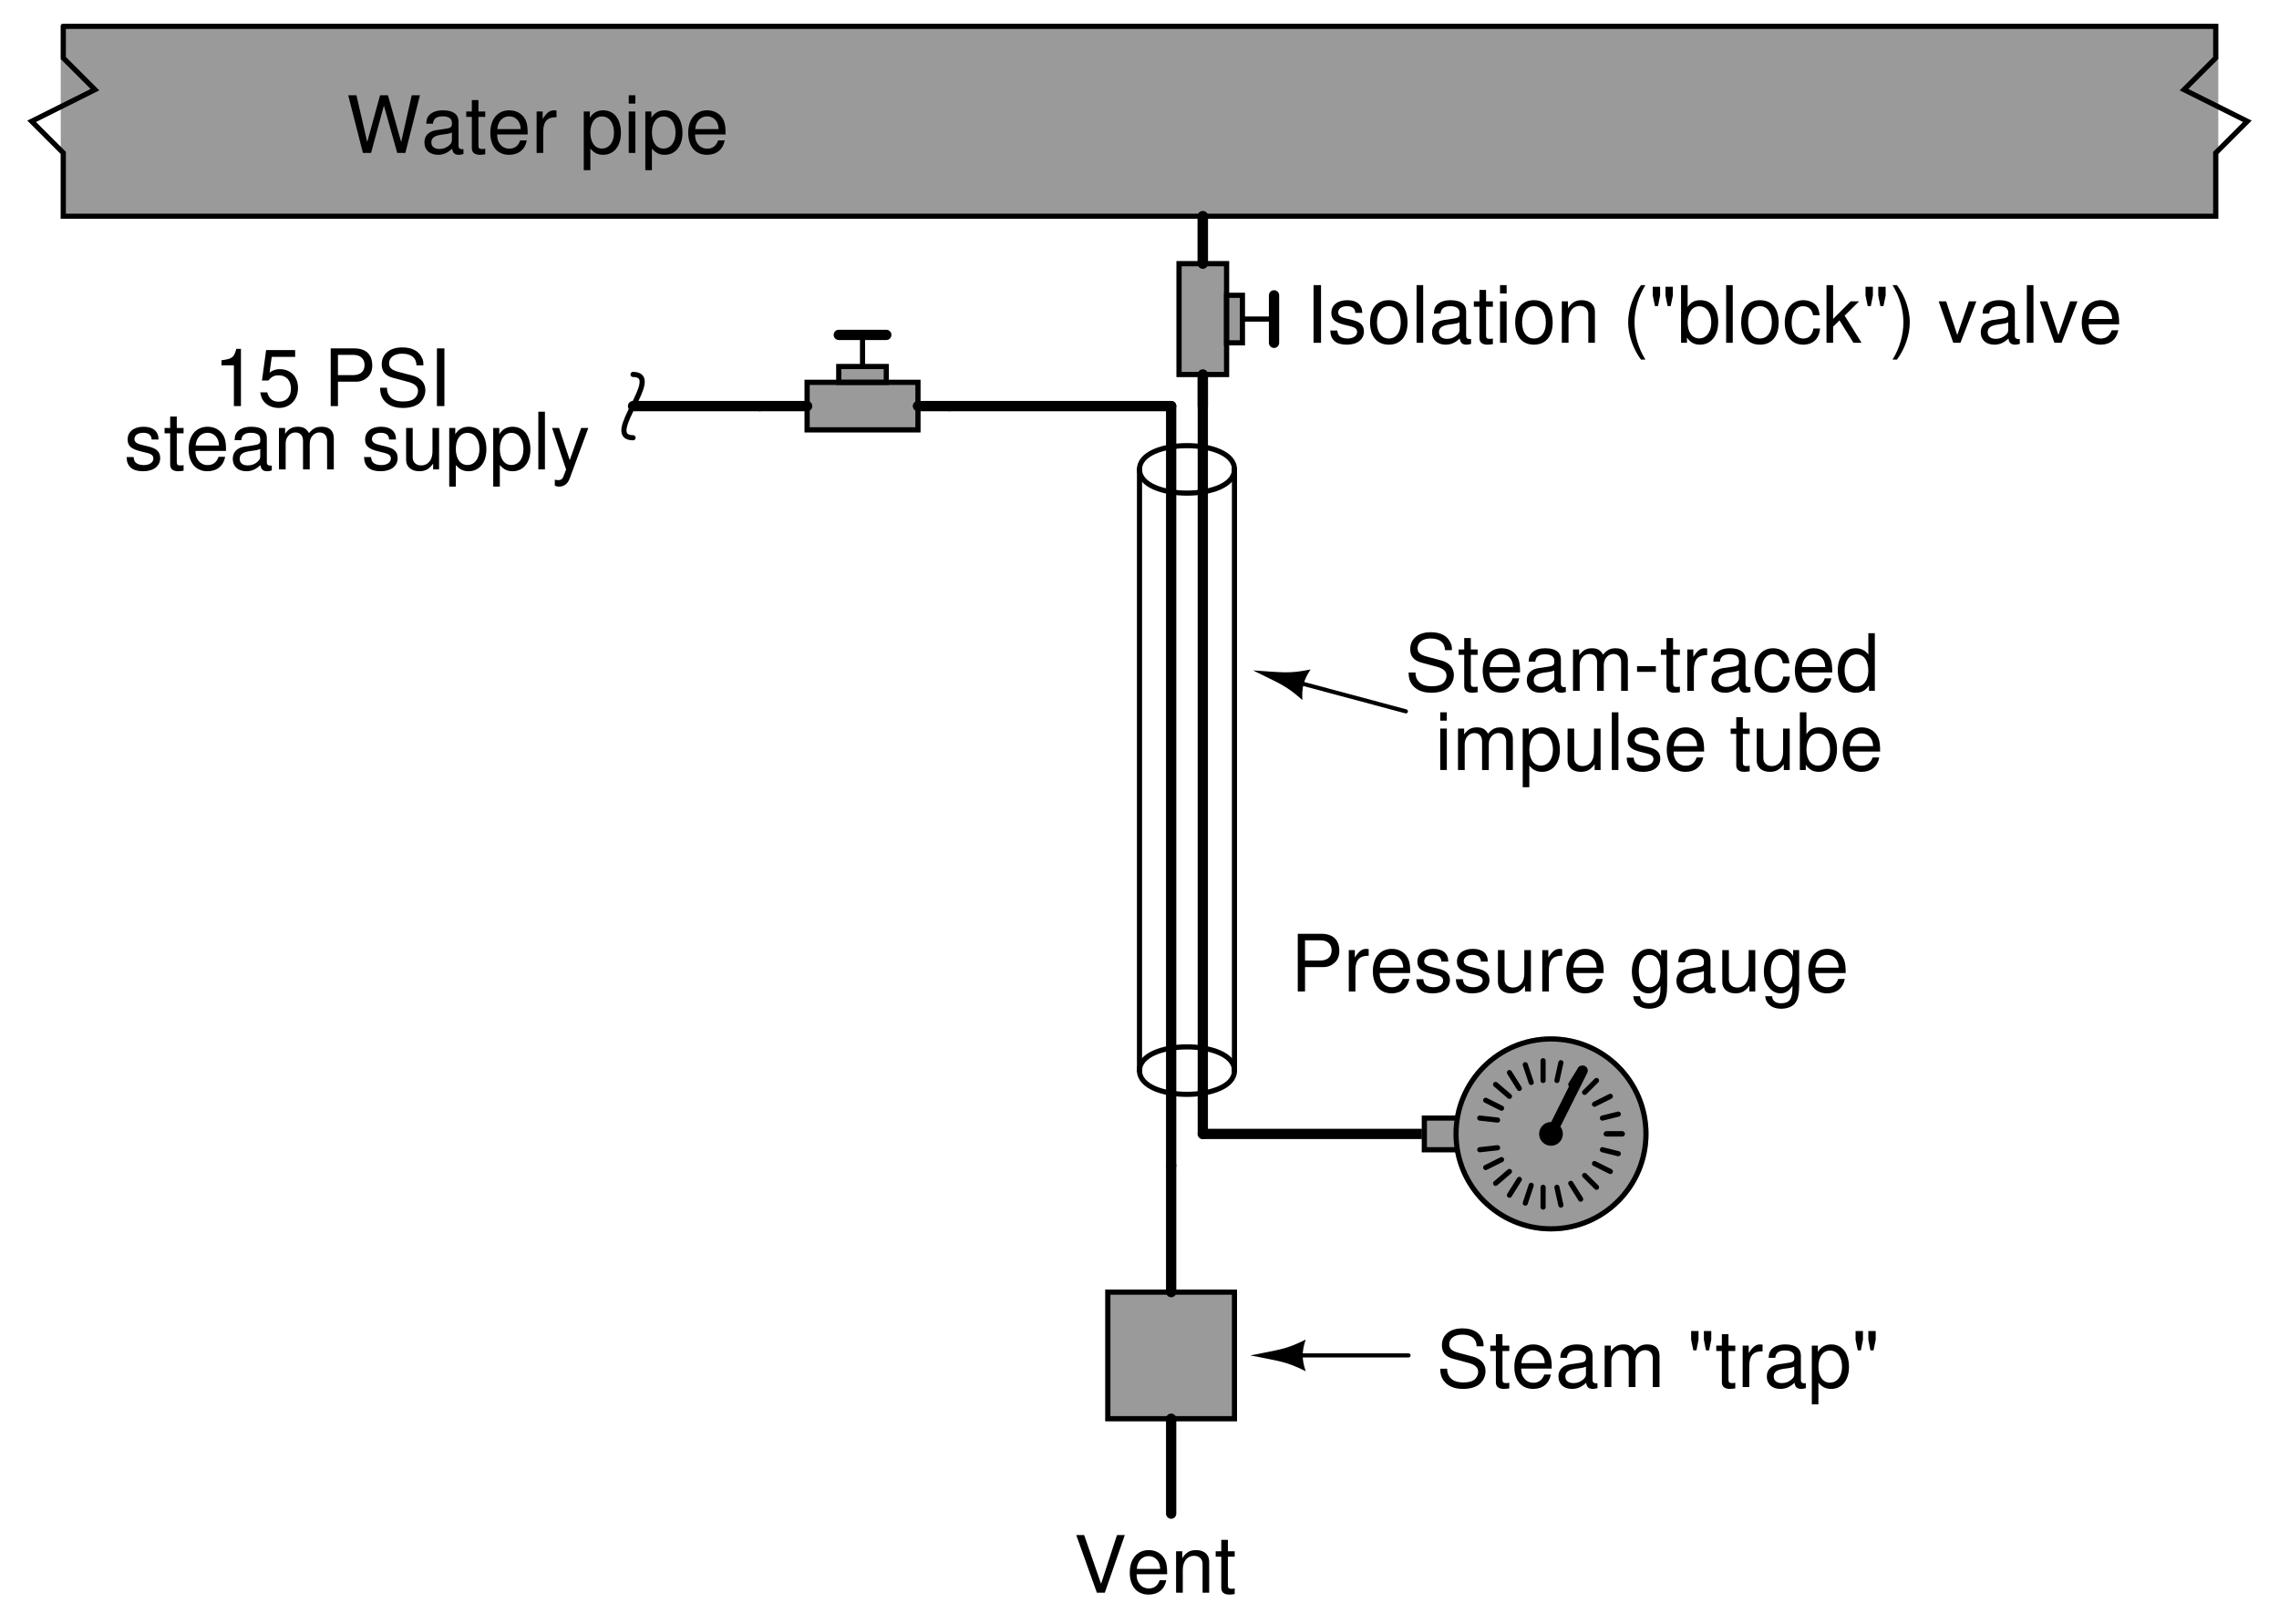 <?xml version="1.0" encoding="UTF-8"?>
<svg xmlns="http://www.w3.org/2000/svg" xmlns:xlink="http://www.w3.org/1999/xlink" viewBox="0 0 323.999 230.999" version="1.2">
<defs>
<g>
<symbol overflow="visible" id="glyph0-0">
<path style="stroke:none;" d=""/>
</symbol>
<symbol overflow="visible" id="glyph0-1">
<path style="stroke:none;" d="M 8.375 0 L 10.453 -8.203 L 9.281 -8.203 L 7.781 -1.547 L 5.906 -8.203 L 4.781 -8.203 L 2.953 -1.547 L 1.422 -8.203 L 0.25 -8.203 L 2.344 0 L 3.5 0 L 5.328 -6.734 L 7.219 0 Z M 8.375 0 "/>
</symbol>
<symbol overflow="visible" id="glyph0-2">
<path style="stroke:none;" d="M 6.016 -0.547 C 5.922 -0.531 5.875 -0.531 5.812 -0.531 C 5.484 -0.531 5.312 -0.703 5.312 -0.984 L 5.312 -4.453 C 5.312 -5.5 4.547 -6.062 3.094 -6.062 C 2.234 -6.062 1.547 -5.812 1.141 -5.375 C 0.859 -5.078 0.75 -4.734 0.734 -4.156 L 1.672 -4.156 C 1.75 -4.875 2.188 -5.203 3.062 -5.203 C 3.922 -5.203 4.375 -4.875 4.375 -4.312 L 4.375 -4.078 C 4.359 -3.672 4.156 -3.516 3.391 -3.422 C 2.062 -3.25 1.875 -3.203 1.5 -3.062 C 0.828 -2.766 0.469 -2.25 0.469 -1.484 C 0.469 -0.422 1.219 0.266 2.406 0.266 C 3.156 0.266 3.75 0 4.406 -0.609 C 4.484 0 4.766 0.266 5.375 0.266 C 5.578 0.266 5.703 0.234 6.016 0.156 Z M 4.375 -1.859 C 4.375 -1.547 4.281 -1.344 4 -1.094 C 3.625 -0.75 3.156 -0.562 2.609 -0.562 C 1.875 -0.562 1.453 -0.906 1.453 -1.5 C 1.453 -2.125 1.859 -2.438 2.875 -2.594 C 3.875 -2.719 4.062 -2.766 4.375 -2.906 Z M 4.375 -1.859 "/>
</symbol>
<symbol overflow="visible" id="glyph0-3">
<path style="stroke:none;" d="M 2.859 -5.891 L 1.891 -5.891 L 1.891 -7.516 L 0.953 -7.516 L 0.953 -5.891 L 0.156 -5.891 L 0.156 -5.125 L 0.953 -5.125 L 0.953 -0.672 C 0.953 -0.062 1.359 0.266 2.094 0.266 C 2.344 0.266 2.547 0.234 2.859 0.188 L 2.859 -0.609 C 2.719 -0.578 2.594 -0.562 2.406 -0.562 C 2 -0.562 1.891 -0.672 1.891 -1.094 L 1.891 -5.125 L 2.859 -5.125 Z M 2.859 -5.891 "/>
</symbol>
<symbol overflow="visible" id="glyph0-4">
<path style="stroke:none;" d="M 5.766 -2.625 C 5.766 -3.531 5.703 -4.078 5.531 -4.516 C 5.156 -5.484 4.25 -6.062 3.156 -6.062 C 1.5 -6.062 0.453 -4.812 0.453 -2.875 C 0.453 -0.922 1.469 0.266 3.125 0.266 C 4.484 0.266 5.406 -0.5 5.641 -1.781 L 4.703 -1.781 C 4.438 -1.016 3.922 -0.609 3.156 -0.609 C 2.562 -0.609 2.062 -0.875 1.75 -1.375 C 1.516 -1.703 1.438 -2.047 1.422 -2.625 Z M 1.453 -3.391 C 1.531 -4.484 2.188 -5.203 3.141 -5.203 C 4.094 -5.203 4.766 -4.453 4.766 -3.391 Z M 1.453 -3.391 "/>
</symbol>
<symbol overflow="visible" id="glyph0-5">
<path style="stroke:none;" d="M 0.781 -5.891 L 0.781 0 L 1.719 0 L 1.719 -3.062 C 1.734 -4.484 2.312 -5.109 3.609 -5.078 L 3.609 -6.031 C 3.453 -6.047 3.359 -6.062 3.25 -6.062 C 2.641 -6.062 2.188 -5.703 1.641 -4.828 L 1.641 -5.891 Z M 0.781 -5.891 "/>
</symbol>
<symbol overflow="visible" id="glyph0-6">
<path style="stroke:none;" d=""/>
</symbol>
<symbol overflow="visible" id="glyph0-7">
<path style="stroke:none;" d="M 0.609 2.453 L 1.547 2.453 L 1.547 -0.625 C 2.047 -0.016 2.594 0.266 3.359 0.266 C 4.891 0.266 5.891 -0.969 5.891 -2.844 C 5.891 -4.828 4.922 -6.062 3.359 -6.062 C 2.547 -6.062 1.906 -5.703 1.469 -5 L 1.469 -5.891 L 0.609 -5.891 Z M 3.188 -5.188 C 4.234 -5.188 4.906 -4.281 4.906 -2.875 C 4.906 -1.531 4.219 -0.625 3.188 -0.625 C 2.188 -0.625 1.547 -1.516 1.547 -2.906 C 1.547 -4.281 2.188 -5.188 3.188 -5.188 Z M 3.188 -5.188 "/>
</symbol>
<symbol overflow="visible" id="glyph0-8">
<path style="stroke:none;" d="M 1.688 -5.891 L 0.75 -5.891 L 0.75 0 L 1.688 0 Z M 1.688 -8.203 L 0.75 -8.203 L 0.75 -7.016 L 1.688 -7.016 Z M 1.688 -8.203 "/>
</symbol>
<symbol overflow="visible" id="glyph0-9">
<path style="stroke:none;" d="M 2.188 -8.203 L 1.125 -8.203 L 1.125 0 L 2.188 0 Z M 2.188 -8.203 "/>
</symbol>
<symbol overflow="visible" id="glyph0-10">
<path style="stroke:none;" d="M 4.922 -4.25 C 4.922 -5.406 4.156 -6.062 2.797 -6.062 C 1.422 -6.062 0.531 -5.359 0.531 -4.266 C 0.531 -3.344 1 -2.906 2.391 -2.562 L 3.281 -2.344 C 3.922 -2.188 4.188 -1.953 4.188 -1.547 C 4.188 -0.984 3.641 -0.609 2.812 -0.609 C 2.312 -0.609 1.875 -0.75 1.641 -1 C 1.5 -1.172 1.422 -1.344 1.375 -1.75 L 0.375 -1.75 C 0.422 -0.391 1.188 0.266 2.734 0.266 C 4.219 0.266 5.156 -0.469 5.156 -1.609 C 5.156 -2.484 4.672 -2.969 3.5 -3.25 L 2.594 -3.469 C 1.828 -3.641 1.5 -3.891 1.5 -4.312 C 1.5 -4.859 1.984 -5.203 2.75 -5.203 C 3.516 -5.203 3.922 -4.875 3.938 -4.25 Z M 4.922 -4.25 "/>
</symbol>
<symbol overflow="visible" id="glyph0-11">
<path style="stroke:none;" d="M 3.062 -6.062 C 1.391 -6.062 0.406 -4.875 0.406 -2.906 C 0.406 -0.906 1.391 0.266 3.078 0.266 C 4.734 0.266 5.734 -0.922 5.734 -2.859 C 5.734 -4.906 4.766 -6.062 3.062 -6.062 Z M 3.078 -5.203 C 4.125 -5.203 4.766 -4.328 4.766 -2.875 C 4.766 -1.469 4.109 -0.609 3.078 -0.609 C 2.031 -0.609 1.391 -1.469 1.391 -2.906 C 1.391 -4.328 2.031 -5.203 3.078 -5.203 Z M 3.078 -5.203 "/>
</symbol>
<symbol overflow="visible" id="glyph0-12">
<path style="stroke:none;" d="M 1.703 -8.203 L 0.766 -8.203 L 0.766 0 L 1.703 0 Z M 1.703 -8.203 "/>
</symbol>
<symbol overflow="visible" id="glyph0-13">
<path style="stroke:none;" d="M 0.781 -5.891 L 0.781 0 L 1.734 0 L 1.734 -3.25 C 1.734 -4.453 2.359 -5.25 3.328 -5.25 C 4.078 -5.25 4.547 -4.797 4.547 -4.078 L 4.547 0 L 5.484 0 L 5.484 -4.453 C 5.484 -5.438 4.75 -6.062 3.609 -6.062 C 2.734 -6.062 2.172 -5.719 1.656 -4.906 L 1.656 -5.891 Z M 0.781 -5.891 "/>
</symbol>
<symbol overflow="visible" id="glyph0-14">
<path style="stroke:none;" d="M 2.656 -8.203 C 1.531 -6.734 0.828 -4.688 0.828 -2.906 C 0.828 -1.141 1.531 0.906 2.656 2.391 L 3.281 2.391 C 2.281 0.781 1.734 -1.109 1.734 -2.906 C 1.734 -4.703 2.281 -6.609 3.281 -8.203 Z M 2.656 -8.203 "/>
</symbol>
<symbol overflow="visible" id="glyph0-15">
<path style="stroke:none;" d="M 0.578 -7.969 L 0.578 -6.734 L 0.891 -5.219 L 1.328 -5.219 L 1.625 -6.734 L 1.625 -7.969 Z M 2.391 -7.969 L 2.391 -6.734 L 2.688 -5.219 L 3.125 -5.219 L 3.438 -6.734 L 3.438 -7.969 Z M 2.391 -7.969 "/>
</symbol>
<symbol overflow="visible" id="glyph0-16">
<path style="stroke:none;" d="M 0.609 -8.203 L 0.609 0 L 1.453 0 L 1.453 -0.75 C 1.906 -0.062 2.5 0.266 3.312 0.266 C 4.875 0.266 5.891 -1.016 5.891 -2.969 C 5.891 -4.875 4.922 -6.062 3.359 -6.062 C 2.547 -6.062 1.984 -5.766 1.547 -5.094 L 1.547 -8.203 Z M 3.188 -5.188 C 4.234 -5.188 4.906 -4.281 4.906 -2.875 C 4.906 -1.531 4.203 -0.625 3.188 -0.625 C 2.188 -0.625 1.547 -1.516 1.547 -2.906 C 1.547 -4.281 2.188 -5.188 3.188 -5.188 Z M 3.188 -5.188 "/>
</symbol>
<symbol overflow="visible" id="glyph0-17">
<path style="stroke:none;" d="M 5.297 -3.922 C 5.25 -4.484 5.125 -4.859 4.906 -5.188 C 4.5 -5.734 3.797 -6.062 2.969 -6.062 C 1.375 -6.062 0.344 -4.797 0.344 -2.844 C 0.344 -0.938 1.359 0.266 2.953 0.266 C 4.359 0.266 5.25 -0.578 5.359 -2.031 L 4.422 -2.031 C 4.266 -1.078 3.781 -0.609 2.984 -0.609 C 1.953 -0.609 1.328 -1.453 1.328 -2.844 C 1.328 -4.312 1.938 -5.203 2.953 -5.203 C 3.75 -5.203 4.234 -4.734 4.359 -3.922 Z M 5.297 -3.922 "/>
</symbol>
<symbol overflow="visible" id="glyph0-18">
<path style="stroke:none;" d="M 1.594 -8.203 L 0.656 -8.203 L 0.656 0 L 1.594 0 L 1.594 -2.297 L 2.5 -3.188 L 4.484 0 L 5.641 0 L 3.234 -3.859 L 5.281 -5.891 L 4.078 -5.891 L 1.594 -3.391 Z M 1.594 -8.203 "/>
</symbol>
<symbol overflow="visible" id="glyph0-19">
<path style="stroke:none;" d="M 1.047 2.391 C 2.172 0.906 2.875 -1.141 2.875 -2.906 C 2.875 -4.688 2.172 -6.734 1.047 -8.203 L 0.422 -8.203 C 1.422 -6.594 1.969 -4.703 1.969 -2.906 C 1.969 -1.109 1.422 0.781 0.422 2.391 Z M 1.047 2.391 "/>
</symbol>
<symbol overflow="visible" id="glyph0-20">
<path style="stroke:none;" d="M 3.203 0 L 5.469 -5.891 L 4.406 -5.891 L 2.75 -1.109 L 1.172 -5.891 L 0.109 -5.891 L 2.188 0 Z M 3.203 0 "/>
</symbol>
<symbol overflow="visible" id="glyph0-21">
<path style="stroke:none;" d="M 2.062 -3.469 L 4.641 -3.469 C 5.281 -3.469 5.797 -3.672 6.234 -4.062 C 6.734 -4.516 6.938 -5.047 6.938 -5.797 C 6.938 -7.328 6.031 -8.203 4.406 -8.203 L 1.031 -8.203 L 1.031 0 L 2.062 0 Z M 2.062 -4.406 L 2.062 -7.281 L 4.25 -7.281 C 5.25 -7.281 5.844 -6.734 5.844 -5.844 C 5.844 -4.938 5.25 -4.406 4.25 -4.406 Z M 2.062 -4.406 "/>
</symbol>
<symbol overflow="visible" id="glyph0-22">
<path style="stroke:none;" d="M 5.422 0 L 5.422 -5.891 L 4.484 -5.891 L 4.484 -2.547 C 4.484 -1.344 3.859 -0.562 2.875 -0.562 C 2.141 -0.562 1.672 -1.016 1.672 -1.719 L 1.672 -5.891 L 0.734 -5.891 L 0.734 -1.344 C 0.734 -0.375 1.469 0.266 2.609 0.266 C 3.469 0.266 4.031 -0.047 4.578 -0.828 L 4.578 0 Z M 5.422 0 "/>
</symbol>
<symbol overflow="visible" id="glyph0-23">
<path style="stroke:none;" d="M 4.547 -5.891 L 4.547 -5.047 C 4.078 -5.75 3.562 -6.062 2.812 -6.062 C 1.391 -6.062 0.391 -4.734 0.391 -2.844 C 0.391 -1.859 0.625 -1.141 1.141 -0.547 C 1.578 -0.016 2.141 0.266 2.75 0.266 C 3.453 0.266 3.953 -0.062 4.453 -0.797 L 4.453 -0.5 C 4.453 1.078 4.016 1.672 2.844 1.672 C 2.047 1.672 1.625 1.344 1.547 0.672 L 0.578 0.672 C 0.672 1.766 1.547 2.453 2.828 2.453 C 3.688 2.453 4.406 2.172 4.797 1.703 C 5.25 1.141 5.406 0.422 5.406 -0.969 L 5.406 -5.891 Z M 2.906 -5.203 C 3.891 -5.203 4.453 -4.359 4.453 -2.875 C 4.453 -1.438 3.875 -0.609 2.906 -0.609 C 1.938 -0.609 1.375 -1.453 1.375 -2.906 C 1.375 -4.344 1.938 -5.203 2.906 -5.203 Z M 2.906 -5.203 "/>
</symbol>
<symbol overflow="visible" id="glyph0-24">
<path style="stroke:none;" d="M 2.906 -5.797 L 2.906 0 L 3.906 0 L 3.906 -8.141 L 3.25 -8.141 C 2.906 -6.891 2.672 -6.719 1.141 -6.516 L 1.141 -5.797 Z M 2.906 -5.797 "/>
</symbol>
<symbol overflow="visible" id="glyph0-25">
<path style="stroke:none;" d="M 5.359 -7.969 L 1.234 -7.969 L 0.641 -3.641 L 1.547 -3.641 C 2.016 -4.188 2.391 -4.375 3.031 -4.375 C 4.094 -4.375 4.766 -3.641 4.766 -2.469 C 4.766 -1.312 4.094 -0.625 3.016 -0.625 C 2.156 -0.625 1.625 -1.062 1.391 -1.953 L 0.391 -1.953 C 0.531 -1.312 0.641 -0.984 0.875 -0.703 C 1.328 -0.094 2.141 0.266 3.031 0.266 C 4.641 0.266 5.766 -0.906 5.766 -2.594 C 5.766 -4.172 4.719 -5.25 3.188 -5.25 C 2.625 -5.25 2.188 -5.109 1.719 -4.766 L 2.031 -7 L 5.359 -7 Z M 5.359 -7.969 "/>
</symbol>
<symbol overflow="visible" id="glyph0-26">
<path style="stroke:none;" d="M 6.703 -5.797 C 6.703 -6.359 6.672 -6.516 6.484 -6.891 C 6.047 -7.844 5.078 -8.344 3.703 -8.344 C 1.906 -8.344 0.781 -7.406 0.781 -5.922 C 0.781 -4.922 1.312 -4.297 2.391 -4.016 L 4.438 -3.469 C 5.484 -3.203 5.938 -2.797 5.938 -2.156 C 5.938 -1.703 5.703 -1.266 5.359 -1.016 C 5.031 -0.781 4.516 -0.656 3.844 -0.656 C 2.953 -0.656 2.344 -0.875 1.953 -1.344 C 1.656 -1.703 1.516 -2.109 1.531 -2.609 L 0.547 -2.609 C 0.547 -1.859 0.703 -1.359 1.031 -0.906 C 1.594 -0.141 2.531 0.266 3.781 0.266 C 4.766 0.266 5.562 0.031 6.094 -0.375 C 6.641 -0.812 6.984 -1.547 6.984 -2.25 C 6.984 -3.266 6.359 -4 5.25 -4.312 L 3.188 -4.859 C 2.188 -5.125 1.828 -5.438 1.828 -6.078 C 1.828 -6.906 2.562 -7.453 3.672 -7.453 C 4.969 -7.453 5.703 -6.875 5.719 -5.797 Z M 6.703 -5.797 "/>
</symbol>
<symbol overflow="visible" id="glyph0-27">
<path style="stroke:none;" d="M 0.781 -5.891 L 0.781 0 L 1.734 0 L 1.734 -3.703 C 1.734 -4.562 2.344 -5.25 3.109 -5.25 C 3.812 -5.25 4.203 -4.812 4.203 -4.062 L 4.203 0 L 5.156 0 L 5.156 -3.703 C 5.156 -4.562 5.766 -5.25 6.531 -5.25 C 7.219 -5.25 7.625 -4.797 7.625 -4.062 L 7.625 0 L 8.578 0 L 8.578 -4.422 C 8.578 -5.484 7.969 -6.062 6.859 -6.062 C 6.078 -6.062 5.609 -5.828 5.047 -5.156 C 4.703 -5.797 4.234 -6.062 3.469 -6.062 C 2.672 -6.062 2.156 -5.766 1.656 -5.062 L 1.656 -5.891 Z M 0.781 -5.891 "/>
</symbol>
<symbol overflow="visible" id="glyph0-28">
<path style="stroke:none;" d="M 4.359 -5.891 L 2.734 -1.312 L 1.219 -5.891 L 0.219 -5.891 L 2.219 0.016 L 1.859 0.953 C 1.703 1.375 1.5 1.531 1.109 1.531 C 0.938 1.531 0.812 1.5 0.609 1.469 L 0.609 2.312 C 0.797 2.406 0.984 2.453 1.234 2.453 C 1.547 2.453 1.875 2.344 2.109 2.172 C 2.406 1.953 2.578 1.703 2.75 1.234 L 5.375 -5.891 Z M 4.359 -5.891 "/>
</symbol>
<symbol overflow="visible" id="glyph0-29">
<path style="stroke:none;" d="M 4.406 0 L 7.25 -8.203 L 6.141 -8.203 L 3.875 -1.266 L 1.469 -8.203 L 0.344 -8.203 L 3.281 0 Z M 4.406 0 "/>
</symbol>
<symbol overflow="visible" id="glyph0-30">
<path style="stroke:none;" d="M 3.188 -3.516 L 0.516 -3.516 L 0.516 -2.703 L 3.188 -2.703 Z M 3.188 -3.516 "/>
</symbol>
<symbol overflow="visible" id="glyph0-31">
<path style="stroke:none;" d="M 5.562 -8.203 L 4.641 -8.203 L 4.641 -5.156 C 4.234 -5.75 3.609 -6.062 2.828 -6.062 C 1.297 -6.062 0.297 -4.844 0.297 -2.953 C 0.297 -0.969 1.266 0.266 2.859 0.266 C 3.672 0.266 4.234 -0.047 4.734 -0.781 L 4.734 0 L 5.562 0 Z M 2.984 -5.188 C 4 -5.188 4.641 -4.297 4.641 -2.875 C 4.641 -1.516 3.984 -0.625 3 -0.625 C 1.953 -0.625 1.266 -1.531 1.266 -2.906 C 1.266 -4.281 1.953 -5.188 2.984 -5.188 Z M 2.984 -5.188 "/>
</symbol>
</g>
<clipPath id="clip1">
  <path d="M 0.5 0.5 L 323.5 0.5 L 323.5 37 L 0.5 37 Z M 0.5 0.5 "/>
</clipPath>
</defs>
<g id="surface1">
<path style="fill-rule:evenodd;fill:rgb(60.352%,60.352%,60.352%);fill-opacity:1;stroke-width:7.312;stroke-linecap:round;stroke-linejoin:miter;stroke:rgb(60.352%,60.352%,60.352%);stroke-opacity:1;stroke-miterlimit:6;" d="M 85 1997.49 L 3145 1997.49 L 3145 2267.49 L 85 2267.49 Z M 85 1997.49 " transform="matrix(0.1,0,0,-0.1,0.5,230.499)"/>
<g clip-path="url(#clip1)" clip-rule="nonzero">
<path style="fill:none;stroke-width:7.312;stroke-linecap:round;stroke-linejoin:miter;stroke:rgb(0%,0%,0%);stroke-opacity:1;stroke-miterlimit:6;" d="M 85 2267.49 L 85 2222.49 L 130 2177.49 L 40 2132.49 L 85 2087.49 L 85 1997.49 L 3145 1997.49 L 3145 2087.49 L 3190 2132.49 L 3100 2177.49 L 3145 2222.49 L 3145 2267.49 L 85 2267.49 " transform="matrix(0.1,0,0,-0.1,0.5,230.499)"/>
</g>
<g style="fill:rgb(0%,0%,0%);fill-opacity:1;">
  <use xlink:href="#glyph0-1" x="49.252" y="21.749"/>
  <use xlink:href="#glyph0-2" x="59.872" y="21.749"/>
  <use xlink:href="#glyph0-3" x="66.127" y="21.749"/>
  <use xlink:href="#glyph0-4" x="69.254" y="21.749"/>
  <use xlink:href="#glyph0-5" x="75.509" y="21.749"/>
  <use xlink:href="#glyph0-6" x="79.255" y="21.749"/>
  <use xlink:href="#glyph0-7" x="82.383" y="21.749"/>
  <use xlink:href="#glyph0-8" x="88.638" y="21.749"/>
  <use xlink:href="#glyph0-7" x="91.135" y="21.749"/>
  <use xlink:href="#glyph0-4" x="97.39" y="21.749"/>
</g>
<path style="fill:none;stroke-width:14.625;stroke-linecap:round;stroke-linejoin:miter;stroke:rgb(0%,0%,0%);stroke-opacity:1;stroke-miterlimit:6;" d="M 2020 692.49 L 1705 692.49 " transform="matrix(0.1,0,0,-0.1,0.5,230.499)"/>
<path style="fill:none;stroke-width:14.625;stroke-linecap:round;stroke-linejoin:miter;stroke:rgb(0%,0%,0%);stroke-opacity:1;stroke-miterlimit:6;" d="M 1705 1997.49 L 1705 692.49 " transform="matrix(0.1,0,0,-0.1,0.5,230.499)"/>
<path style="fill:none;stroke-width:5.85;stroke-linecap:round;stroke-linejoin:miter;stroke:rgb(0%,0%,0%);stroke-opacity:1;stroke-miterlimit:6;" d="M 1830.664 1337.06 L 1993.672 1293.388 " transform="matrix(0.1,0,0,-0.1,0.5,230.499)"/>
<path style=" stroke:none;fill-rule:evenodd;fill:rgb(0%,0%,0%);fill-opacity:1;" d="M 186.32 95.203 C 183.242 95.832 182.426 95.613 178.133 95.336 C 181.988 97.242 182.805 97.465 185.156 99.551 C 185.051 97.773 185.344 96.688 186.32 95.203 "/>
<path style="fill-rule:evenodd;fill:rgb(60.352%,60.352%,60.352%);fill-opacity:1;stroke-width:7.312;stroke-linecap:round;stroke-linejoin:miter;stroke:rgb(60.352%,60.352%,60.352%);stroke-opacity:1;stroke-miterlimit:6;" d="M 1671.25 1772.49 L 1738.75 1772.49 L 1738.75 1929.99 L 1671.25 1929.99 Z M 1671.25 1772.49 " transform="matrix(0.1,0,0,-0.1,0.5,230.499)"/>
<path style="fill-rule:evenodd;fill:rgb(60.352%,60.352%,60.352%);fill-opacity:1;stroke-width:7.312;stroke-linecap:round;stroke-linejoin:miter;stroke:rgb(60.352%,60.352%,60.352%);stroke-opacity:1;stroke-miterlimit:6;" d="M 1738.75 1817.49 L 1761.25 1817.49 L 1761.25 1884.99 L 1738.75 1884.99 Z M 1738.75 1817.49 " transform="matrix(0.1,0,0,-0.1,0.5,230.499)"/>
<path style="fill:none;stroke-width:14.625;stroke-linecap:round;stroke-linejoin:miter;stroke:rgb(0%,0%,0%);stroke-opacity:1;stroke-miterlimit:6;" d="M 1806.25 1817.49 L 1806.25 1884.99 " transform="matrix(0.1,0,0,-0.1,0.5,230.499)"/>
<path style="fill:none;stroke-width:7.312;stroke-linecap:round;stroke-linejoin:miter;stroke:rgb(0%,0%,0%);stroke-opacity:1;stroke-miterlimit:6;" d="M 1761.25 1851.24 L 1806.25 1851.24 " transform="matrix(0.1,0,0,-0.1,0.5,230.499)"/>
<path style="fill:none;stroke-width:7.312;stroke-linecap:round;stroke-linejoin:miter;stroke:rgb(0%,0%,0%);stroke-opacity:1;stroke-miterlimit:6;" d="M 1738.75 1817.49 L 1761.25 1817.49 L 1761.25 1884.99 L 1738.75 1884.99 Z M 1738.75 1817.49 " transform="matrix(0.1,0,0,-0.1,0.5,230.499)"/>
<path style="fill:none;stroke-width:7.312;stroke-linecap:round;stroke-linejoin:miter;stroke:rgb(0%,0%,0%);stroke-opacity:1;stroke-miterlimit:6;" d="M 1671.25 1772.49 L 1738.75 1772.49 L 1738.75 1929.99 L 1671.25 1929.99 Z M 1671.25 1772.49 " transform="matrix(0.1,0,0,-0.1,0.5,230.499)"/>
<path style="fill:none;stroke-width:14.625;stroke-linecap:round;stroke-linejoin:miter;stroke:rgb(0%,0%,0%);stroke-opacity:1;stroke-miterlimit:6;" d="M 1705 1997.49 L 1705 1929.99 " transform="matrix(0.1,0,0,-0.1,0.5,230.499)"/>
<path style="fill:none;stroke-width:14.625;stroke-linecap:round;stroke-linejoin:miter;stroke:rgb(0%,0%,0%);stroke-opacity:1;stroke-miterlimit:6;" d="M 1705 1727.49 L 1705 1772.49 " transform="matrix(0.1,0,0,-0.1,0.5,230.499)"/>
<g style="fill:rgb(0%,0%,0%);fill-opacity:1;">
  <use xlink:href="#glyph0-9" x="185.619" y="48.749"/>
  <use xlink:href="#glyph0-10" x="188.746" y="48.749"/>
  <use xlink:href="#glyph0-11" x="194.371" y="48.749"/>
  <use xlink:href="#glyph0-12" x="200.626" y="48.749"/>
  <use xlink:href="#glyph0-2" x="203.124" y="48.749"/>
  <use xlink:href="#glyph0-3" x="209.379" y="48.749"/>
  <use xlink:href="#glyph0-8" x="212.506" y="48.749"/>
  <use xlink:href="#glyph0-11" x="215.004" y="48.749"/>
  <use xlink:href="#glyph0-13" x="221.259" y="48.749"/>
  <use xlink:href="#glyph0-6" x="227.514" y="48.749"/>
  <use xlink:href="#glyph0-14" x="230.642" y="48.749"/>
  <use xlink:href="#glyph0-15" x="234.388" y="48.749"/>
  <use xlink:href="#glyph0-16" x="238.381" y="48.749"/>
  <use xlink:href="#glyph0-12" x="244.637" y="48.749"/>
  <use xlink:href="#glyph0-11" x="247.134" y="48.749"/>
  <use xlink:href="#glyph0-17" x="253.389" y="48.749"/>
  <use xlink:href="#glyph0-18" x="259.014" y="48.749"/>
  <use xlink:href="#glyph0-15" x="264.639" y="48.749"/>
  <use xlink:href="#glyph0-19" x="268.633" y="48.749"/>
  <use xlink:href="#glyph0-6" x="272.379" y="48.749"/>
  <use xlink:href="#glyph0-20" x="275.507" y="48.749"/>
  <use xlink:href="#glyph0-2" x="281.132" y="48.749"/>
  <use xlink:href="#glyph0-12" x="287.387" y="48.749"/>
  <use xlink:href="#glyph0-20" x="289.884" y="48.749"/>
  <use xlink:href="#glyph0-4" x="295.509" y="48.749"/>
</g>
<path style="fill-rule:evenodd;fill:rgb(60.352%,60.352%,60.352%);fill-opacity:1;stroke-width:7.312;stroke-linecap:round;stroke-linejoin:miter;stroke:rgb(60.352%,60.352%,60.352%);stroke-opacity:1;stroke-miterlimit:6;" d="M 2200 557.49 C 2274.531 557.49 2335 617.959 2335 692.49 C 2335 767.06 2274.531 827.49 2200 827.49 C 2125.469 827.49 2065 767.06 2065 692.49 C 2065 617.959 2125.469 557.49 2200 557.49 " transform="matrix(0.1,0,0,-0.1,0.5,230.499)"/>
<path style="fill:none;stroke-width:7.312;stroke-linecap:round;stroke-linejoin:miter;stroke:rgb(0%,0%,0%);stroke-opacity:1;stroke-miterlimit:6;" d="M 2278.75 692.49 L 2301.25 692.49 " transform="matrix(0.1,0,0,-0.1,0.5,230.499)"/>
<path style="fill:none;stroke-width:7.312;stroke-linecap:round;stroke-linejoin:miter;stroke:rgb(0%,0%,0%);stroke-opacity:1;stroke-miterlimit:6;" d="M 2273.125 669.99 L 2295.625 664.365 " transform="matrix(0.1,0,0,-0.1,0.5,230.499)"/>
<path style="fill:none;stroke-width:7.312;stroke-linecap:round;stroke-linejoin:miter;stroke:rgb(0%,0%,0%);stroke-opacity:1;stroke-miterlimit:6;" d="M 2261.875 650.303 L 2284.375 639.053 " transform="matrix(0.1,0,0,-0.1,0.5,230.499)"/>
<path style="fill:none;stroke-width:7.312;stroke-linecap:round;stroke-linejoin:miter;stroke:rgb(0%,0%,0%);stroke-opacity:1;stroke-miterlimit:6;" d="M 2247.812 633.428 L 2264.688 616.553 " transform="matrix(0.1,0,0,-0.1,0.5,230.499)"/>
<path style="fill:none;stroke-width:7.312;stroke-linecap:round;stroke-linejoin:miter;stroke:rgb(0%,0%,0%);stroke-opacity:1;stroke-miterlimit:6;" d="M 2228.125 622.178 L 2242.188 599.678 " transform="matrix(0.1,0,0,-0.1,0.5,230.499)"/>
<path style="fill:none;stroke-width:7.312;stroke-linecap:round;stroke-linejoin:miter;stroke:rgb(0%,0%,0%);stroke-opacity:1;stroke-miterlimit:6;" d="M 2208.438 616.553 L 2214.062 591.24 " transform="matrix(0.1,0,0,-0.1,0.5,230.499)"/>
<path style="fill:none;stroke-width:7.312;stroke-linecap:round;stroke-linejoin:miter;stroke:rgb(0%,0%,0%);stroke-opacity:1;stroke-miterlimit:6;" d="M 2188.75 616.553 L 2188.75 588.428 " transform="matrix(0.1,0,0,-0.1,0.5,230.499)"/>
<path style="fill:none;stroke-width:7.312;stroke-linecap:round;stroke-linejoin:miter;stroke:rgb(0%,0%,0%);stroke-opacity:1;stroke-miterlimit:6;" d="M 2171.875 619.365 L 2163.438 594.053 " transform="matrix(0.1,0,0,-0.1,0.5,230.499)"/>
<path style="fill:none;stroke-width:7.312;stroke-linecap:round;stroke-linejoin:miter;stroke:rgb(0%,0%,0%);stroke-opacity:1;stroke-miterlimit:6;" d="M 2155 627.803 L 2140.938 605.303 " transform="matrix(0.1,0,0,-0.1,0.5,230.499)"/>
<path style="fill:none;stroke-width:7.312;stroke-linecap:round;stroke-linejoin:miter;stroke:rgb(0%,0%,0%);stroke-opacity:1;stroke-miterlimit:6;" d="M 2140.938 639.053 L 2121.25 622.178 " transform="matrix(0.1,0,0,-0.1,0.5,230.499)"/>
<path style="fill:none;stroke-width:7.312;stroke-linecap:round;stroke-linejoin:miter;stroke:rgb(0%,0%,0%);stroke-opacity:1;stroke-miterlimit:6;" d="M 2129.688 655.928 L 2107.188 644.678 " transform="matrix(0.1,0,0,-0.1,0.5,230.499)"/>
<path style="fill:none;stroke-width:7.312;stroke-linecap:round;stroke-linejoin:miter;stroke:rgb(0%,0%,0%);stroke-opacity:1;stroke-miterlimit:6;" d="M 2124.062 672.803 L 2098.75 669.99 " transform="matrix(0.1,0,0,-0.1,0.5,230.499)"/>
<path style="fill:none;stroke-width:7.312;stroke-linecap:round;stroke-linejoin:miter;stroke:rgb(0%,0%,0%);stroke-opacity:1;stroke-miterlimit:6;" d="M 2278.75 692.49 L 2301.25 692.49 " transform="matrix(0.1,0,0,-0.1,0.5,230.499)"/>
<path style="fill:none;stroke-width:7.312;stroke-linecap:round;stroke-linejoin:miter;stroke:rgb(0%,0%,0%);stroke-opacity:1;stroke-miterlimit:6;" d="M 2273.125 714.99 L 2295.625 720.615 " transform="matrix(0.1,0,0,-0.1,0.5,230.499)"/>
<path style="fill:none;stroke-width:7.312;stroke-linecap:round;stroke-linejoin:miter;stroke:rgb(0%,0%,0%);stroke-opacity:1;stroke-miterlimit:6;" d="M 2261.875 734.678 L 2284.375 745.928 " transform="matrix(0.1,0,0,-0.1,0.5,230.499)"/>
<path style="fill:none;stroke-width:7.312;stroke-linecap:round;stroke-linejoin:miter;stroke:rgb(0%,0%,0%);stroke-opacity:1;stroke-miterlimit:6;" d="M 2247.812 751.553 L 2264.688 768.428 " transform="matrix(0.1,0,0,-0.1,0.5,230.499)"/>
<path style="fill:none;stroke-width:7.312;stroke-linecap:round;stroke-linejoin:miter;stroke:rgb(0%,0%,0%);stroke-opacity:1;stroke-miterlimit:6;" d="M 2228.125 762.803 L 2242.188 785.303 " transform="matrix(0.1,0,0,-0.1,0.5,230.499)"/>
<path style="fill:none;stroke-width:7.312;stroke-linecap:round;stroke-linejoin:miter;stroke:rgb(0%,0%,0%);stroke-opacity:1;stroke-miterlimit:6;" d="M 2208.438 768.428 L 2214.062 793.74 " transform="matrix(0.1,0,0,-0.1,0.5,230.499)"/>
<path style="fill:none;stroke-width:7.312;stroke-linecap:round;stroke-linejoin:miter;stroke:rgb(0%,0%,0%);stroke-opacity:1;stroke-miterlimit:6;" d="M 2188.75 768.428 L 2188.75 796.553 " transform="matrix(0.1,0,0,-0.1,0.5,230.499)"/>
<path style="fill:none;stroke-width:7.312;stroke-linecap:round;stroke-linejoin:miter;stroke:rgb(0%,0%,0%);stroke-opacity:1;stroke-miterlimit:6;" d="M 2171.875 765.615 L 2163.438 790.928 " transform="matrix(0.1,0,0,-0.1,0.5,230.499)"/>
<path style="fill:none;stroke-width:7.312;stroke-linecap:round;stroke-linejoin:miter;stroke:rgb(0%,0%,0%);stroke-opacity:1;stroke-miterlimit:6;" d="M 2155 757.178 L 2140.938 779.678 " transform="matrix(0.1,0,0,-0.1,0.5,230.499)"/>
<path style="fill:none;stroke-width:7.312;stroke-linecap:round;stroke-linejoin:miter;stroke:rgb(0%,0%,0%);stroke-opacity:1;stroke-miterlimit:6;" d="M 2140.938 745.928 L 2121.25 762.803 " transform="matrix(0.1,0,0,-0.1,0.5,230.499)"/>
<path style="fill:none;stroke-width:7.312;stroke-linecap:round;stroke-linejoin:miter;stroke:rgb(0%,0%,0%);stroke-opacity:1;stroke-miterlimit:6;" d="M 2129.688 729.053 L 2107.188 740.303 " transform="matrix(0.1,0,0,-0.1,0.5,230.499)"/>
<path style="fill:none;stroke-width:7.312;stroke-linecap:round;stroke-linejoin:miter;stroke:rgb(0%,0%,0%);stroke-opacity:1;stroke-miterlimit:6;" d="M 2124.062 712.178 L 2098.75 714.99 " transform="matrix(0.1,0,0,-0.1,0.5,230.499)"/>
<path style=" stroke:none;fill-rule:evenodd;fill:rgb(0%,0%,0%);fill-opacity:1;" d="M 220.5 162.938 C 221.434 162.938 222.188 162.18 222.188 161.25 C 222.188 160.316 221.434 159.562 220.5 159.562 C 219.566 159.562 218.812 160.316 218.812 161.25 C 218.812 162.18 219.566 162.938 220.5 162.938 "/>
<path style=" stroke:none;fill-rule:evenodd;fill:rgb(60.352%,60.352%,60.352%);fill-opacity:1;" d="M 202.5 163.5 L 207 163.5 L 207 159 L 202.5 159 Z M 202.5 163.5 "/>
<path style="fill:none;stroke-width:7.312;stroke-linecap:round;stroke-linejoin:miter;stroke:rgb(60.352%,60.352%,60.352%);stroke-opacity:1;stroke-miterlimit:6;" d="M 2065 714.99 L 2065 669.99 L 2020 669.99 L 2020 714.99 L 2065 714.99 " transform="matrix(0.1,0,0,-0.1,0.5,230.499)"/>
<path style="fill:none;stroke-width:7.312;stroke-linecap:round;stroke-linejoin:miter;stroke:rgb(0%,0%,0%);stroke-opacity:1;stroke-miterlimit:6;" d="M 2200 557.49 C 2274.531 557.49 2335 617.959 2335 692.49 C 2335 767.06 2274.531 827.49 2200 827.49 C 2125.469 827.49 2065 767.06 2065 692.49 C 2065 617.959 2125.469 557.49 2200 557.49 " transform="matrix(0.1,0,0,-0.1,0.5,230.499)"/>
<path style="fill:none;stroke-width:7.312;stroke-linecap:round;stroke-linejoin:miter;stroke:rgb(0%,0%,0%);stroke-opacity:1;stroke-miterlimit:6;" d="M 2065 669.99 L 2020 669.99 L 2020 714.99 L 2065 714.99 " transform="matrix(0.1,0,0,-0.1,0.5,230.499)"/>
<path style="fill:none;stroke-width:14.625;stroke-linecap:round;stroke-linejoin:miter;stroke:rgb(0%,0%,0%);stroke-opacity:1;stroke-miterlimit:6;" d="M 2245 782.49 L 2200 692.49 " transform="matrix(0.1,0,0,-0.1,0.5,230.499)"/>
<g style="fill:rgb(0%,0%,0%);fill-opacity:1;">
  <use xlink:href="#glyph0-21" x="183.47" y="140.999"/>
  <use xlink:href="#glyph0-5" x="190.974" y="140.999"/>
  <use xlink:href="#glyph0-4" x="194.72" y="140.999"/>
  <use xlink:href="#glyph0-10" x="200.975" y="140.999"/>
  <use xlink:href="#glyph0-10" x="206.6" y="140.999"/>
  <use xlink:href="#glyph0-22" x="212.225" y="140.999"/>
  <use xlink:href="#glyph0-5" x="218.48" y="140.999"/>
  <use xlink:href="#glyph0-4" x="222.226" y="140.999"/>
  <use xlink:href="#glyph0-6" x="228.481" y="140.999"/>
  <use xlink:href="#glyph0-23" x="231.609" y="140.999"/>
  <use xlink:href="#glyph0-2" x="237.864" y="140.999"/>
  <use xlink:href="#glyph0-22" x="244.119" y="140.999"/>
  <use xlink:href="#glyph0-23" x="250.374" y="140.999"/>
  <use xlink:href="#glyph0-4" x="256.629" y="140.999"/>
</g>
<path style="fill:none;stroke-width:14.625;stroke-linecap:round;stroke-linejoin:miter;stroke:rgb(0%,0%,0%);stroke-opacity:1;stroke-miterlimit:6;" d="M 1660 647.49 L 1660 1727.49 " transform="matrix(0.1,0,0,-0.1,0.5,230.499)"/>
<path style="fill:none;stroke-width:14.625;stroke-linecap:round;stroke-linejoin:miter;stroke:rgb(0%,0%,0%);stroke-opacity:1;stroke-miterlimit:6;" d="M 1345 1727.49 L 1660 1727.49 " transform="matrix(0.1,0,0,-0.1,0.5,230.499)"/>
<path style="fill-rule:evenodd;fill:rgb(60.352%,60.352%,60.352%);fill-opacity:1;stroke-width:7.312;stroke-linecap:round;stroke-linejoin:miter;stroke:rgb(60.352%,60.352%,60.352%);stroke-opacity:1;stroke-miterlimit:6;" d="M 1142.5 1693.74 L 1300 1693.74 L 1300 1761.24 L 1142.5 1761.24 Z M 1142.5 1693.74 " transform="matrix(0.1,0,0,-0.1,0.5,230.499)"/>
<path style="fill-rule:evenodd;fill:rgb(60.352%,60.352%,60.352%);fill-opacity:1;stroke-width:7.312;stroke-linecap:round;stroke-linejoin:miter;stroke:rgb(60.352%,60.352%,60.352%);stroke-opacity:1;stroke-miterlimit:6;" d="M 1187.5 1761.24 L 1255 1761.24 L 1255 1783.74 L 1187.5 1783.74 Z M 1187.5 1761.24 " transform="matrix(0.1,0,0,-0.1,0.5,230.499)"/>
<path style="fill:none;stroke-width:14.625;stroke-linecap:round;stroke-linejoin:miter;stroke:rgb(0%,0%,0%);stroke-opacity:1;stroke-miterlimit:6;" d="M 1255 1828.74 L 1187.5 1828.74 " transform="matrix(0.1,0,0,-0.1,0.5,230.499)"/>
<path style="fill:none;stroke-width:7.312;stroke-linecap:round;stroke-linejoin:miter;stroke:rgb(0%,0%,0%);stroke-opacity:1;stroke-miterlimit:6;" d="M 1221.25 1783.74 L 1221.25 1828.74 " transform="matrix(0.1,0,0,-0.1,0.5,230.499)"/>
<path style="fill:none;stroke-width:7.312;stroke-linecap:round;stroke-linejoin:miter;stroke:rgb(0%,0%,0%);stroke-opacity:1;stroke-miterlimit:6;" d="M 1187.5 1761.24 L 1255 1761.24 L 1255 1783.74 L 1187.5 1783.74 Z M 1187.5 1761.24 " transform="matrix(0.1,0,0,-0.1,0.5,230.499)"/>
<path style="fill:none;stroke-width:7.312;stroke-linecap:round;stroke-linejoin:miter;stroke:rgb(0%,0%,0%);stroke-opacity:1;stroke-miterlimit:6;" d="M 1142.5 1693.74 L 1300 1693.74 L 1300 1761.24 L 1142.5 1761.24 Z M 1142.5 1693.74 " transform="matrix(0.1,0,0,-0.1,0.5,230.499)"/>
<path style="fill:none;stroke-width:14.625;stroke-linecap:round;stroke-linejoin:miter;stroke:rgb(0%,0%,0%);stroke-opacity:1;stroke-miterlimit:6;" d="M 1075 1727.49 L 1142.5 1727.49 " transform="matrix(0.1,0,0,-0.1,0.5,230.499)"/>
<path style="fill:none;stroke-width:14.625;stroke-linecap:round;stroke-linejoin:miter;stroke:rgb(0%,0%,0%);stroke-opacity:1;stroke-miterlimit:6;" d="M 1345 1727.49 L 1300 1727.49 " transform="matrix(0.1,0,0,-0.1,0.5,230.499)"/>
<path style="fill:none;stroke-width:14.625;stroke-linecap:round;stroke-linejoin:miter;stroke:rgb(0%,0%,0%);stroke-opacity:1;stroke-miterlimit:6;" d="M 895 1727.49 L 1075 1727.49 " transform="matrix(0.1,0,0,-0.1,0.5,230.499)"/>
<path style="fill:none;stroke-width:7.312;stroke-linecap:round;stroke-linejoin:miter;stroke:rgb(0%,0%,0%);stroke-opacity:1;stroke-miterlimit:6;" d="M 895 1772.49 C 940 1772.49 850 1682.49 895 1682.49 " transform="matrix(0.1,0,0,-0.1,0.5,230.499)"/>
<g style="fill:rgb(0%,0%,0%);fill-opacity:1;">
  <use xlink:href="#glyph0-24" x="30.347" y="57.749"/>
  <use xlink:href="#glyph0-25" x="36.602" y="57.749"/>
  <use xlink:href="#glyph0-6" x="42.857" y="57.749"/>
  <use xlink:href="#glyph0-21" x="45.984" y="57.749"/>
  <use xlink:href="#glyph0-26" x="53.488" y="57.749"/>
  <use xlink:href="#glyph0-9" x="60.992" y="57.749"/>
</g>
<g style="fill:rgb(0%,0%,0%);fill-opacity:1;">
  <use xlink:href="#glyph0-10" x="17.616" y="66.749"/>
  <use xlink:href="#glyph0-3" x="23.241" y="66.749"/>
  <use xlink:href="#glyph0-4" x="26.368" y="66.749"/>
  <use xlink:href="#glyph0-2" x="32.623" y="66.749"/>
  <use xlink:href="#glyph0-27" x="38.878" y="66.749"/>
  <use xlink:href="#glyph0-6" x="48.249" y="66.749"/>
  <use xlink:href="#glyph0-10" x="51.377" y="66.749"/>
  <use xlink:href="#glyph0-22" x="57.002" y="66.749"/>
  <use xlink:href="#glyph0-7" x="63.257" y="66.749"/>
  <use xlink:href="#glyph0-7" x="69.512" y="66.749"/>
  <use xlink:href="#glyph0-12" x="75.767" y="66.749"/>
  <use xlink:href="#glyph0-28" x="78.264" y="66.749"/>
</g>
<path style="fill-rule:evenodd;fill:rgb(60.352%,60.352%,60.352%);fill-opacity:1;stroke-width:7.312;stroke-linecap:round;stroke-linejoin:miter;stroke:rgb(60.352%,60.352%,60.352%);stroke-opacity:1;stroke-miterlimit:6;" d="M 1570 287.49 L 1750 287.49 L 1750 467.49 L 1570 467.49 Z M 1570 287.49 " transform="matrix(0.1,0,0,-0.1,0.5,230.499)"/>
<path style="fill:none;stroke-width:7.312;stroke-linecap:round;stroke-linejoin:miter;stroke:rgb(0%,0%,0%);stroke-opacity:1;stroke-miterlimit:6;" d="M 1570 287.49 L 1750 287.49 L 1750 467.49 L 1570 467.49 Z M 1570 287.49 " transform="matrix(0.1,0,0,-0.1,0.5,230.499)"/>
<path style="fill:none;stroke-width:14.625;stroke-linecap:round;stroke-linejoin:miter;stroke:rgb(0%,0%,0%);stroke-opacity:1;stroke-miterlimit:6;" d="M 1660 467.49 L 1660 647.49 " transform="matrix(0.1,0,0,-0.1,0.5,230.499)"/>
<path style="fill:none;stroke-width:14.625;stroke-linecap:round;stroke-linejoin:miter;stroke:rgb(0%,0%,0%);stroke-opacity:1;stroke-miterlimit:6;" d="M 1660 152.49 L 1660 287.49 " transform="matrix(0.1,0,0,-0.1,0.5,230.499)"/>
<path style="fill:none;stroke-width:5.85;stroke-linecap:round;stroke-linejoin:miter;stroke:rgb(0%,0%,0%);stroke-opacity:1;stroke-miterlimit:6;" d="M 1828.75 377.49 L 1997.5 377.49 " transform="matrix(0.1,0,0,-0.1,0.5,230.499)"/>
<path style=" stroke:none;fill-rule:evenodd;fill:rgb(0%,0%,0%);fill-opacity:1;" d="M 185.625 190.5 C 182.812 191.906 181.969 191.906 177.75 192.75 C 181.969 193.594 182.812 193.594 185.625 195 C 185.062 193.312 185.062 192.188 185.625 190.5 "/>
<g style="fill:rgb(0%,0%,0%);fill-opacity:1;">
  <use xlink:href="#glyph0-26" x="204.208" y="197.249"/>
  <use xlink:href="#glyph0-3" x="211.712" y="197.249"/>
  <use xlink:href="#glyph0-4" x="214.839" y="197.249"/>
  <use xlink:href="#glyph0-2" x="221.094" y="197.249"/>
  <use xlink:href="#glyph0-27" x="227.349" y="197.249"/>
  <use xlink:href="#glyph0-6" x="236.72" y="197.249"/>
  <use xlink:href="#glyph0-15" x="239.848" y="197.249"/>
  <use xlink:href="#glyph0-3" x="243.842" y="197.249"/>
  <use xlink:href="#glyph0-5" x="246.969" y="197.249"/>
  <use xlink:href="#glyph0-2" x="250.715" y="197.249"/>
  <use xlink:href="#glyph0-7" x="256.971" y="197.249"/>
  <use xlink:href="#glyph0-15" x="263.226" y="197.249"/>
</g>
<g style="fill:rgb(0%,0%,0%);fill-opacity:1;">
  <use xlink:href="#glyph0-29" x="152.661" y="226.499"/>
  <use xlink:href="#glyph0-4" x="160.165" y="226.499"/>
  <use xlink:href="#glyph0-13" x="166.42" y="226.499"/>
  <use xlink:href="#glyph0-3" x="172.675" y="226.499"/>
</g>
<path style="fill:none;stroke-width:7.312;stroke-linecap:round;stroke-linejoin:miter;stroke:rgb(0%,0%,0%);stroke-opacity:1;stroke-miterlimit:6;" d="M 1615 1637.49 C 1615 1682.49 1750 1682.49 1750 1637.49 " transform="matrix(0.1,0,0,-0.1,0.5,230.499)"/>
<path style="fill:none;stroke-width:7.312;stroke-linecap:round;stroke-linejoin:miter;stroke:rgb(0%,0%,0%);stroke-opacity:1;stroke-miterlimit:6;" d="M 1615 1637.49 C 1615 1592.49 1750 1592.49 1750 1637.49 " transform="matrix(0.1,0,0,-0.1,0.5,230.499)"/>
<path style="fill:none;stroke-width:7.312;stroke-linecap:round;stroke-linejoin:miter;stroke:rgb(0%,0%,0%);stroke-opacity:1;stroke-miterlimit:6;" d="M 1615 782.49 L 1615 1637.49 " transform="matrix(0.1,0,0,-0.1,0.5,230.499)"/>
<path style="fill:none;stroke-width:7.312;stroke-linecap:round;stroke-linejoin:miter;stroke:rgb(0%,0%,0%);stroke-opacity:1;stroke-miterlimit:6;" d="M 1615 782.49 C 1615 827.49 1750 827.49 1750 782.49 " transform="matrix(0.1,0,0,-0.1,0.5,230.499)"/>
<path style="fill:none;stroke-width:7.312;stroke-linecap:round;stroke-linejoin:miter;stroke:rgb(0%,0%,0%);stroke-opacity:1;stroke-miterlimit:6;" d="M 1615 782.49 C 1615 737.49 1750 737.49 1750 782.49 " transform="matrix(0.1,0,0,-0.1,0.5,230.499)"/>
<path style="fill:none;stroke-width:7.312;stroke-linecap:round;stroke-linejoin:miter;stroke:rgb(0%,0%,0%);stroke-opacity:1;stroke-miterlimit:6;" d="M 1750 1637.49 L 1750 782.49 " transform="matrix(0.1,0,0,-0.1,0.5,230.499)"/>
<g style="fill:rgb(0%,0%,0%);fill-opacity:1;">
  <use xlink:href="#glyph0-26" x="199.708" y="98.249"/>
  <use xlink:href="#glyph0-3" x="207.212" y="98.249"/>
  <use xlink:href="#glyph0-4" x="210.339" y="98.249"/>
  <use xlink:href="#glyph0-2" x="216.594" y="98.249"/>
  <use xlink:href="#glyph0-27" x="222.849" y="98.249"/>
  <use xlink:href="#glyph0-30" x="232.22" y="98.249"/>
  <use xlink:href="#glyph0-3" x="235.967" y="98.249"/>
  <use xlink:href="#glyph0-5" x="239.094" y="98.249"/>
  <use xlink:href="#glyph0-2" x="242.84" y="98.249"/>
  <use xlink:href="#glyph0-17" x="249.095" y="98.249"/>
  <use xlink:href="#glyph0-4" x="254.72" y="98.249"/>
  <use xlink:href="#glyph0-31" x="260.976" y="98.249"/>
</g>
<g style="fill:rgb(0%,0%,0%);fill-opacity:1;">
  <use xlink:href="#glyph0-8" x="204.003" y="109.499"/>
  <use xlink:href="#glyph0-27" x="206.501" y="109.499"/>
  <use xlink:href="#glyph0-7" x="215.872" y="109.499"/>
  <use xlink:href="#glyph0-22" x="222.127" y="109.499"/>
  <use xlink:href="#glyph0-12" x="228.382" y="109.499"/>
  <use xlink:href="#glyph0-10" x="230.88" y="109.499"/>
  <use xlink:href="#glyph0-4" x="236.505" y="109.499"/>
  <use xlink:href="#glyph0-6" x="242.76" y="109.499"/>
  <use xlink:href="#glyph0-3" x="245.887" y="109.499"/>
  <use xlink:href="#glyph0-22" x="249.015" y="109.499"/>
  <use xlink:href="#glyph0-16" x="255.27" y="109.499"/>
  <use xlink:href="#glyph0-4" x="261.525" y="109.499"/>
</g>
</g>
</svg>
